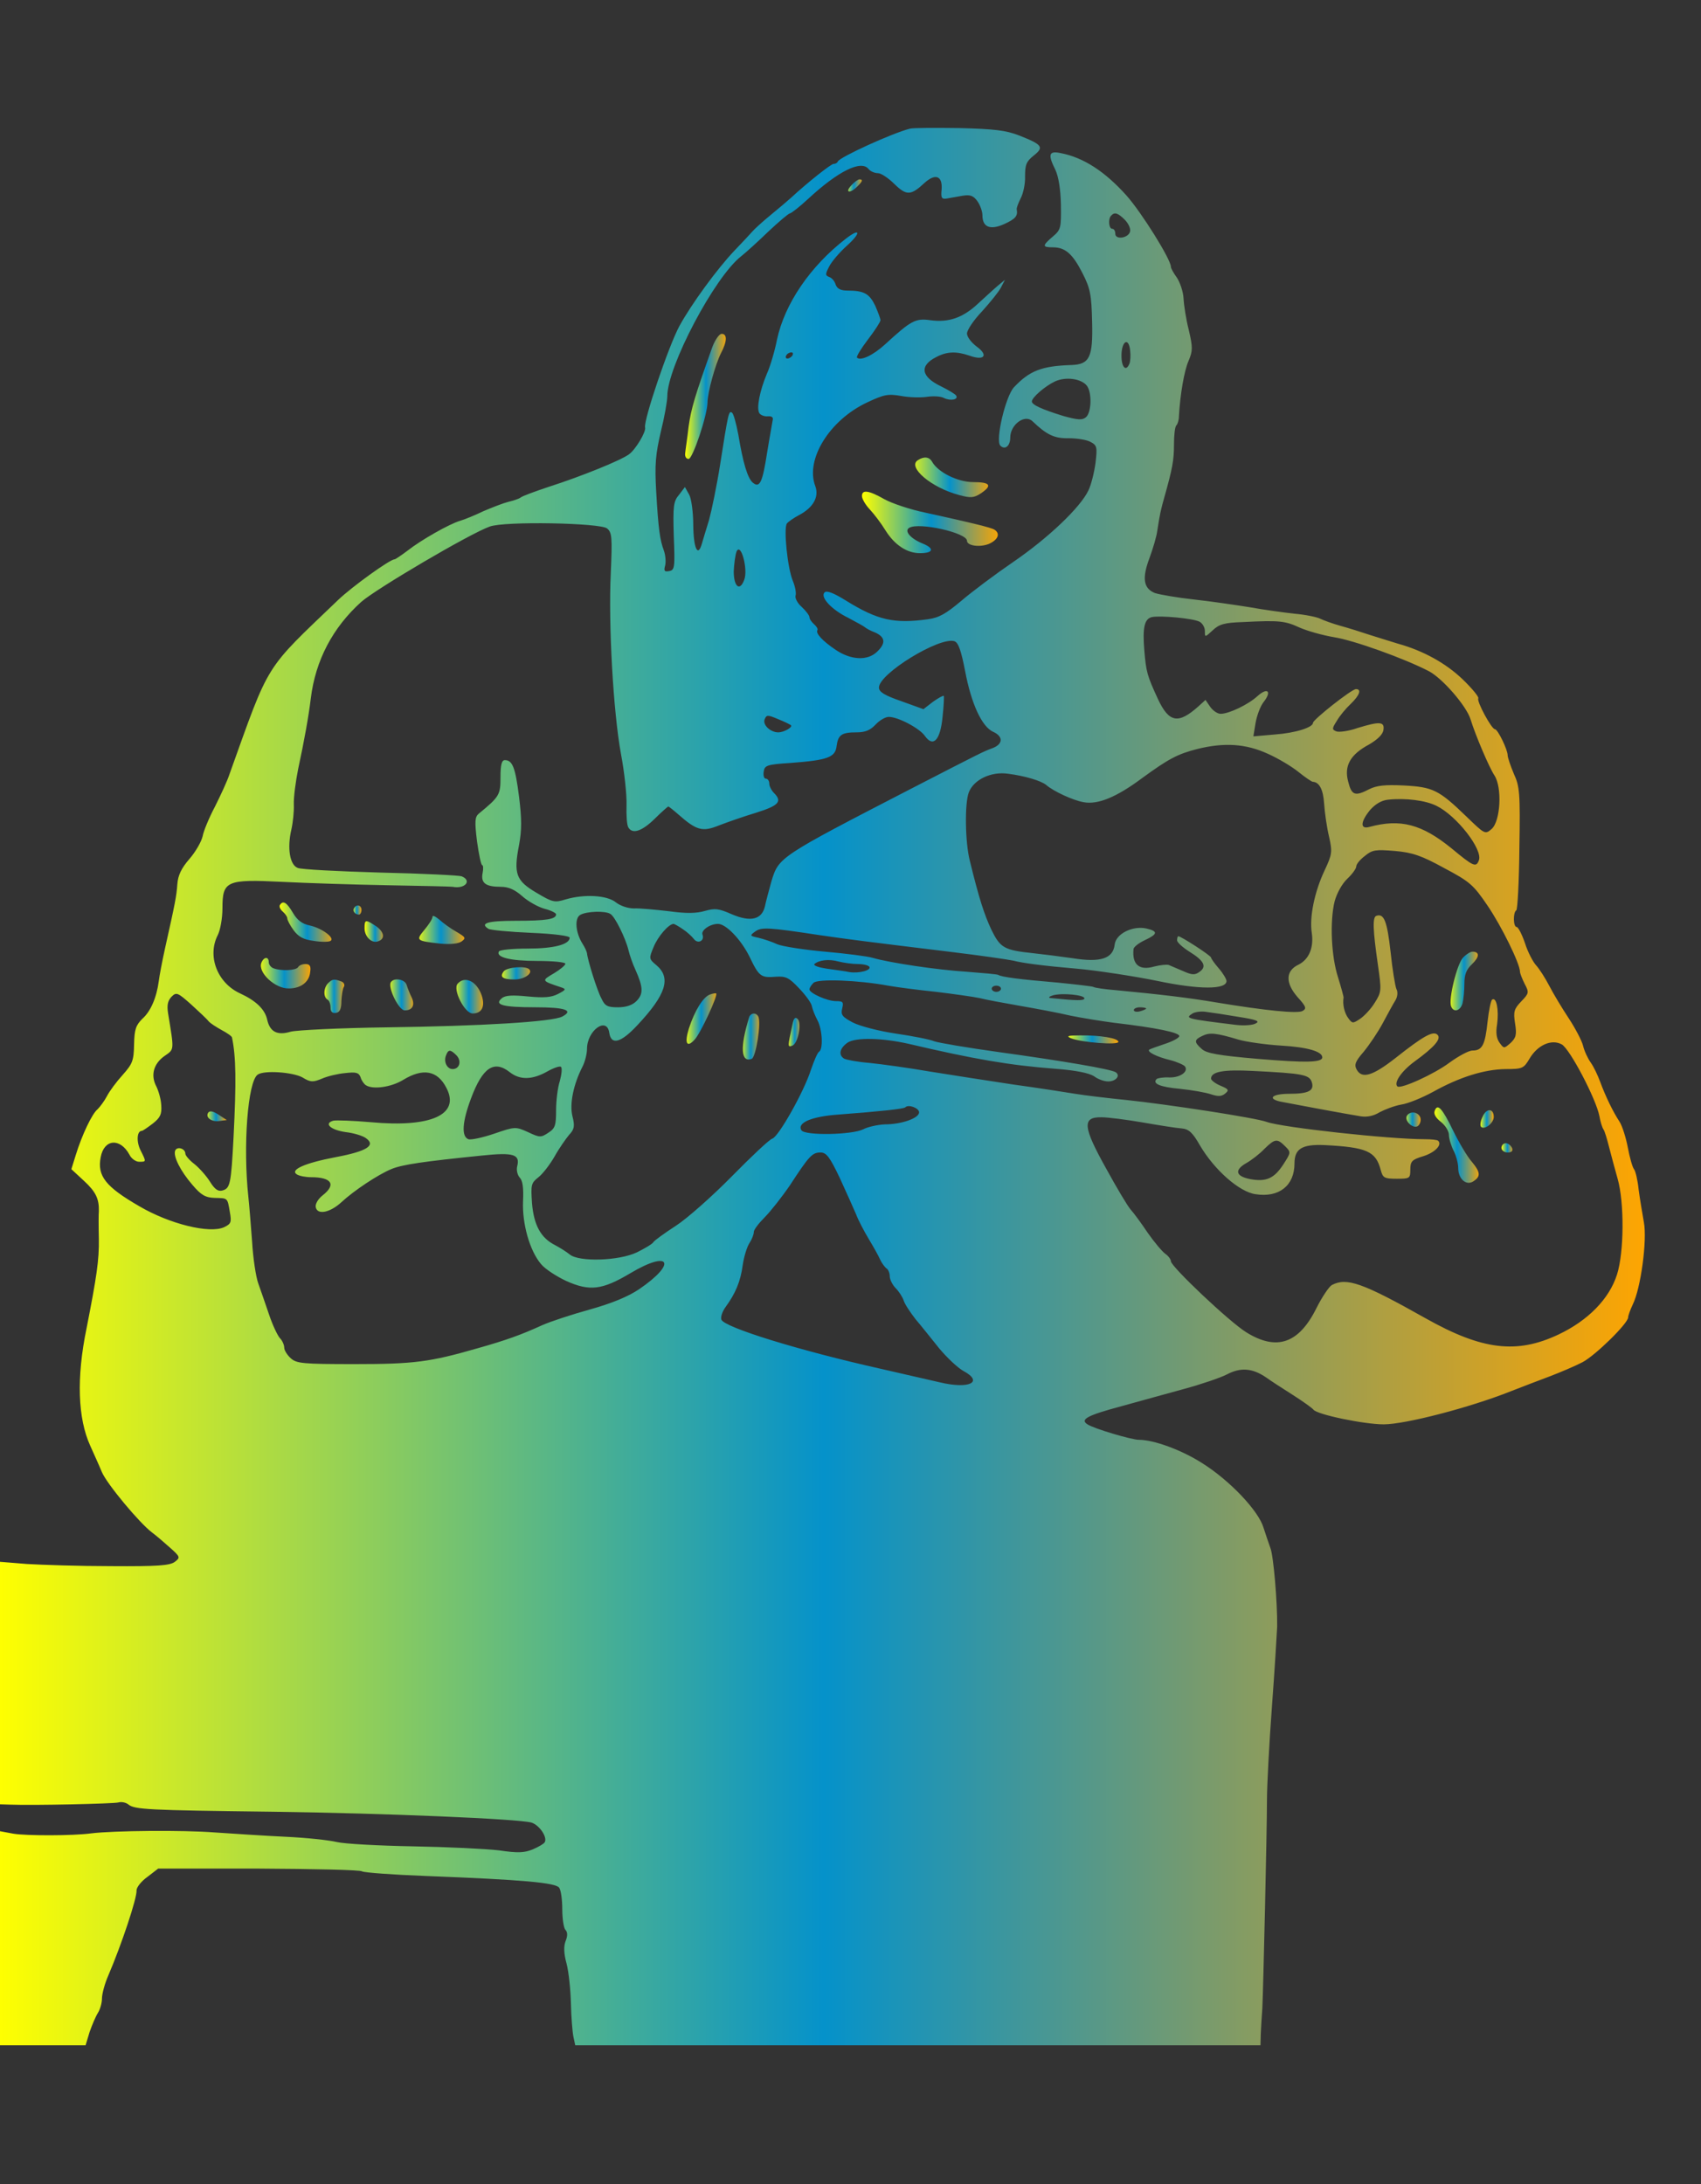 <?xml version="1.0" encoding="UTF-8"?>
<svg width="585" height="751.25" fill="url(#grad1)" viewBox="0 0 468 601" xmlns="http://www.w3.org/2000/svg">
<rect x="0" y="0" width="468" height="601" fill="#333333" stroke="none"/>
<linearGradient id="grad1" x1="0%" x2="100%" y1="0%" y2="0%">
      <stop offset="0%" stop-color="yellow" />
      <stop offset="50%" stop-color="#0592CA" />
      <stop offset="100%" stop-color="orange" />
</linearGradient>
 <g transform="matrix(.085,0,0,-.085,0,601)">
  <path d="m2945 6654c-56-14-227-92-233-106-2-5-8-8-14-8-8 0-84-60-138-110-9-8-38-33-65-55s-53-46-59-53-33-36-59-63c-55-58-138-171-178-244-35-65-116-304-111-328 4-14-31-72-52-87-27-20-156-72-259-105-45-15-86-30-92-35-5-4-23-10-40-14-16-4-52-18-80-30-27-13-61-27-75-31-35-10-128-63-171-97-20-15-39-28-42-28-15 0-138-89-182-131-242-232-220-196-352-564-7-22-29-69-47-105-19-36-37-79-40-96-4-18-23-51-43-74-26-30-37-53-39-82-3-39-6-56-40-208-9-41-18-88-20-105-7-53-26-98-53-122-21-21-26-34-27-83-1-53-5-63-37-99-20-22-43-53-51-69-8-15-22-34-30-42-18-14-51-84-71-149l-14-45 41-38c38-35 49-58 48-98-1-8-1-49 0-90 1-68-7-122-40-290-33-160-28-291 12-379 11-25 29-64 38-86 17-39 121-164 162-195 11-8 37-30 57-48 35-31 35-33 17-47-16-12-55-15-205-14-102 0-225 4-274 7l-87 7v-785l33-1c77-3 334 3 350 7 10 3 24 0 32-6 20-17 60-19 469-24 368-5 791-23 836-35 26-8 53-48 43-64-3-5-20-15-39-23-27-11-48-12-109-3-42 5-167 11-278 13s-222 8-247 14-99 14-165 17-169 10-230 14c-101 8-327 6-400-3-59-8-211-8-252-1l-43 8v-693h277l13 43c8 23 20 51 27 62s13 32 13 46c0 15 9 49 21 76 42 98 93 250 91 275 0 9 15 29 35 43l35 27h324c178-1 330-4 336-9 7-4 101-11 208-15 314-12 420-22 430-38 6-8 10-40 10-70 0-31 5-61 10-66 7-7 8-19 1-36-7-18-6-41 3-74 7-27 13-85 14-129s5-92 8-107l6-28h2218l1 38c1 20 3 57 5 82 3 59 15 573 15 675 0 44 7 179 16 300s16 238 17 260c1 79-12 231-22 255-5 14-15 43-22 65-16 55-109 153-198 209-67 43-157 76-206 76-23 0-145 36-166 50-25 16-1 29 111 59 57 16 149 41 203 56 55 15 117 36 138 47 44 23 82 20 126-10 15-11 54-36 87-57s62-42 66-47c10-16 164-48 228-48 69 0 278 54 411 107 36 14 93 36 128 49 34 13 81 33 104 45 42 22 147 125 148 145 0 6 7 25 15 42 26 52 47 208 36 266-5 28-13 76-17 106-3 30-10 60-15 66s-14 38-20 70-18 70-27 84c-20 30-45 81-63 130-7 19-20 47-30 61s-21 38-25 55c-4 16-25 56-46 88-22 33-50 80-63 105s-32 55-43 67c-10 11-27 43-36 72-10 29-22 52-27 52-11 0-12 47-1 54 4 2 9 93 10 201 3 178 1 200-18 241-11 26-20 53-20 60 0 18-32 84-41 84-11 0-60 91-54 100 3 4-20 32-50 61-54 52-127 93-210 116-22 7-62 19-90 28-27 9-71 23-97 30-25 7-55 18-65 23s-47 13-83 16c-36 4-101 13-145 21-44 7-125 19-180 25s-112 16-127 21c-37 15-42 48-17 114 11 30 23 70 25 88 3 17 6 39 8 47 1 8 7 34 14 58 27 96 32 122 32 174 0 30 3 58 8 62 4 4 8 17 8 29 4 71 17 147 31 179 14 33 14 44 1 100-9 35-16 81-17 102-1 22-11 51-21 67-11 15-20 31-20 36 0 24-95 176-144 231-69 77-139 123-213 137-38 8-42-4-17-54 10-21 17-62 18-113 1-75 0-81-26-103-35-30-35-35 0-35 40 0 64-21 96-84 25-49 29-69 31-157 3-115-8-138-67-140-97-3-136-19-186-72-27-29-61-172-44-189 15-15 32-1 32 26 0 42 47 77 72 53 46-44 71-56 117-55 27 0 59-5 71-12 21-11 22-17 16-68-4-30-14-71-23-89-26-55-130-154-244-232-57-39-132-95-167-125-50-42-72-55-109-60-109-15-162-3-264 60-40 25-63 34-70 27-15-15 22-56 78-83 26-14 50-27 53-30s17-11 33-17c33-15 35-35 5-63-31-29-84-26-133 7-43 29-66 54-59 64 2 4-3 12-11 19s-15 17-15 23c0 5-11 20-25 33-14 12-22 29-20 36 3 8-1 30-9 49-17 41-30 169-19 185 5 6 22 18 39 27 46 24 66 59 53 94-33 86 46 214 168 271 55 26 68 28 109 21 26-5 63-6 84-3 20 3 46 2 56-4 21-10 47-5 39 8-3 5-25 18-49 30-65 31-71 67-15 95 34 18 65 19 108 4 48-17 61 2 22 30-17 13-31 31-31 42s22 44 49 72c26 29 54 63 61 77l13 25-24-20c-13-11-41-37-63-57-49-46-95-62-154-54-49 7-63-1-147-78-38-35-80-55-91-43-3 3 13 29 35 58 23 30 41 58 41 63s-8 26-17 47c-19 39-36 49-90 49-22 0-33 6-38 19-3 11-12 22-21 25-13 5-13 9 0 34 8 16 33 45 56 66 48 43 46 61-2 24-115-89-198-210-223-327-7-36-22-87-33-111-23-55-34-111-24-127 4-6 16-11 27-10 13 1 19-3 16-13-1-8-10-55-18-105-15-97-24-115-46-97-17 14-32 64-47 155-7 37-16 70-21 72-10 7-12-2-38-168-11-70-28-151-36-180-9-28-19-63-23-76-13-46-27-16-28 59 0 42-6 86-13 99l-14 25-19-25c-18-21-20-36-17-134 4-101 3-110-15-113-15-3-18 0-13 18 3 12 1 34-4 48-13 35-18 70-25 192-5 87-2 120 15 193 12 48 21 100 21 115 0 96 153 386 239 453 14 11 54 47 88 80 34 32 66 59 70 59s31 21 58 46c98 91 172 127 196 98 6-8 20-14 31-14 10 0 34-16 53-35 39-38 53-38 97 3 35 32 59 24 56-20-3-28 0-33 17-30 11 2 34 6 51 9 25 4 35 0 48-18 9-13 16-33 16-45 0-39 25-49 70-29 37 17 45 26 41 48-1 4 5 20 13 36 8 15 15 47 14 71 0 37 4 48 28 67 34 27 29 35-47 65-44 17-80 21-194 24-77 1-149 1-160-2zm696-295c11-11 19-28 17-37-4-22-48-29-48-8 0 9-4 16-10 16-11 0-14 33-3 43 11 12 22 8 44-14zm15-465c-11-28-26-13-26 25 0 47 23 62 28 18 2-16 1-35-2-43zm-1091 26c-3-5-11-10-16-10-6 0-7 5-4 10 3 6 11 10 16 10 6 0 7-4 4-10zm953-98c17-22 15-87-3-102-12-10-26-9-73 4-68 21-102 36-102 47 0 13 43 50 75 65 35 16 85 9 103-14zm-1553-462c16-13 17-29 12-145-8-165 8-449 33-585 11-58 19-132 18-165s1-66 6-73c13-22 43-13 85 28 22 22 43 40 44 40 2 0 17-12 33-26 59-52 78-57 132-35 26 10 80 29 120 41 73 23 85 36 57 64-8 8-15 22-15 30 0 9-5 16-11 16s-9 10-7 23c3 20 10 23 88 28 119 9 144 18 148 55 5 36 16 44 65 44 28 0 44 7 61 25 13 14 32 25 43 25 30 0 100-37 117-62 27-38 50-13 57 63 4 35 5 66 4 67-2 2-18-7-35-19l-31-24-72 26c-55 19-72 30-72 44 0 45 196 165 244 150 13-4 22-30 35-97 20-106 54-179 90-196 34-15 33-40-1-53-32-12-30-11-263-131-430-222-429-222-453-300-8-29-18-66-21-81-10-43-46-52-107-26-43 19-55 20-87 11-27-8-60-9-117-1-44 5-95 10-113 9-19 0-44 8-59 20-29 23-102 27-163 9-35-11-42-9-94 22-66 39-74 61-56 154 9 49 9 84 0 157-12 94-21 118-46 118-10 0-14-15-14-55 0-57-3-63-70-118-13-11-14-24-6-90 6-42 13-77 17-77 3 0 4-12 1-26-6-32 10-44 59-44 25 0 45-9 69-30 19-17 51-35 72-41 21-5 38-14 38-18 0-16-31-21-131-21-91 0-117-8-88-26 6-4 68-10 138-13 74-3 126-10 125-16-1-22-52-35-136-35-48 0-89-4-93-9-11-19 36-31 124-31 50 0 91-4 91-9s-17-19-37-31c-41-24-41-24 22-45 18-6 18-8-9-22-22-11-44-13-97-8-50 5-74 4-85-6-25-21 3-29 108-29 98 0 126-10 88-30-31-17-262-31-570-35-151-2-290-9-309-14-43-13-67-1-76 38-7 34-36 62-88 86-74 34-107 121-72 189 8 16 15 54 15 87 0 88 13 94 193 85 78-4 232-9 342-11s205-4 210-5c40-8 64 20 29 34-8 3-126 9-262 12-136 4-257 10-268 15-26 9-35 64-21 124 5 22 9 59 8 81-1 23 6 75 14 115 20 93 34 171 41 229 15 123 71 229 163 312 46 41 351 221 416 244 47 18 358 12 380-6zm444-166c-14-39-34-23-34 27 1 24 5 53 9 64 14 32 38-58 25-91zm1474-136c9-5 17-18 17-30 0-21 0-21 25 2 21 20 38 25 98 27 119 6 136 4 184-18 25-11 75-25 111-31 64-10 228-69 307-110 44-23 122-113 135-156 16-52 60-155 77-181 26-39 20-149-9-174-21-18-22-17-82 41-89 86-108 95-202 100-61 3-88 0-112-12-46-24-57-20-68 24-14 51 6 88 68 121 27 16 44 32 46 47 4 27-12 28-84 6-28-10-59-14-68-11-15 6-15 9 1 34 9 16 29 40 45 55 29 28 36 48 17 48-14 0-139-99-139-109 0-15-56-33-124-38l-69-6 7 43c4 23 15 54 26 68 27 34 14 49-19 20-30-28-93-58-120-58-10 0-25 10-34 23l-15 22-23-21c-65-58-95-53-131 24-35 76-38 87-44 157-6 73 0 102 24 108 26 6 135-4 155-15zm-1323-335c7-6-22-23-41-23-25 0-51 24-44 42 6 15 10 15 43 1 20-8 39-17 42-20zm1543-92c34-15 79-42 101-60 21-17 42-31 45-31 21-1 34-24 37-71 2-30 9-78 16-107 11-49 10-57-15-110-32-68-49-150-41-201 7-48-9-86-43-103-42-20-43-59-3-105 28-31 30-37 16-45-16-9-118 1-281 28-88 15-182 26-319 39-38 3-73 8-77 11-4 2-56 8-116 14-119 10-182 18-192 25-4 2-49 6-101 10-96 6-250 29-305 45-16 5-86 14-154 20s-138 17-155 24c-17 8-44 17-61 21-28 6-29 7-11 20 20 15 42 14 206-11 96-14 135-19 430-55 91-11 181-24 200-28 30-8 100-17 205-26 60-5 191-25 263-40 134-28 222-28 222 0 0 6-11 25-25 41s-25 32-25 35c0 6-97 69-106 69-2 0-4-6-4-13s18-23 40-37c47-29 57-48 33-65-15-11-24-11-53 2-19 8-40 17-47 20-6 2-27 0-47-5-48-14-72 6-67 56 0 7 17 20 36 29 43 20 44 29 6 38-45 10-99-17-103-52-5-45-45-59-137-44-42 6-98 13-126 16-95 10-107 17-136 76-23 49-40 101-70 224-15 59-17 185-3 221 16 41 72 68 127 60 54-7 105-22 123-36 24-21 87-50 121-56 46-9 107 16 190 78 85 62 115 78 178 94 88 22 158 17 228-15zm547-169c65-32 150-141 137-176-9-24-17-21-88 38-97 79-166 97-266 70-31-9-30 16 2 55 17 19 37 31 58 33 56 6 121-2 157-20zm24-201c83-44 95-54 141-122 45-66 105-188 105-214 0-5 7-23 15-39 15-28 14-31-11-57-23-24-26-33-20-71 6-37 3-47-15-64-21-18-21-18-35 1-10 14-13 32-8 61 6 45-2 88-16 79-4-2-11-35-15-72-8-75-17-93-49-93-12 0-45-18-74-39-49-37-159-87-169-77-12 12 13 49 55 80 66 48 88 74 75 87-14 14-46-4-137-76-73-57-108-68-125-36-8 15-4 26 23 57 18 22 46 63 62 93s34 63 41 74c7 12 8 27 3 36-4 9-13 63-19 121-11 98-21 125-46 116-13-4-11-47 5-158 12-84 12-88-10-123-12-20-34-43-47-52-24-16-26-16-39 2-12 16-19 44-15 67 0 3-8 33-18 65-22 68-27 181-11 246 7 26 24 57 41 73 16 15 29 33 29 40s12 22 28 34c24 20 35 21 97 16 57-5 86-15 159-55zm-2698-149c15-9 49-79 58-116 4-17 14-46 23-65 25-56 26-78 3-101-13-13-33-20-60-20-33 0-42 4-53 28-14 25-45 125-47 147-1 6-7 19-14 30-23 36-27 83-8 94 20 12 82 14 98 3zm234-49c14-9 30-24 36-32 13-17 35-6 28 14-6 14 24 35 50 35s74-50 102-106c31-65 37-69 86-65 32 2 42-3 75-38 21-22 40-48 41-58 2-10 10-30 18-45 16-30 19-94 5-102-5-3-16-29-26-58-23-72-105-217-125-223-10-3-68-58-131-122s-144-136-181-160-70-48-73-53c-3-6-27-20-53-33-58-28-188-32-218-7-11 9-32 22-47 30-46 23-69 64-75 136-4 60-3 65 21 84 14 11 37 41 52 67 15 27 37 58 47 70 17 18 19 28 11 60-10 40 3 103 32 160 8 15 15 42 15 58 0 60 64 106 72 53 6-42 38-33 91 24 93 99 110 153 62 194-25 21-25 22-9 60 14 34 48 73 64 74 3 0 17-8 30-17zm567-113c17 0 34-4 37-9 7-11-33-22-65-17-13 3-46 7-73 11-26 4-44 10-40 15 15 13 47 17 79 8 16-4 44-8 62-8zm98-70c28-5 97-14 155-20 58-7 121-16 140-20 19-5 78-16 130-25s127-23 165-32c39-8 102-18 140-23 137-16 216-32 212-44-2-6-23-17-48-25-24-8-46-16-49-18-8-7 23-23 68-34 23-6 45-16 48-21 11-17-17-36-51-35-19 1-37-2-41-5-15-15 10-26 76-32 39-4 84-12 101-18 22-7 33-7 45 3 13 11 11 14-15 25-17 7-31 18-31 23 0 23 41 30 136 25 160-8 182-12 190-36 9-28-10-38-73-38-54 0-72-15-30-25 25-5 217-41 262-48 19-3 41 1 60 13 17 9 48 21 70 25 22 3 68 22 103 41 86 48 166 73 235 74 55 0 59 2 78 34 26 44 71 64 104 46 26-14 111-176 122-232 3-18 9-37 13-43 4-5 12-32 19-60 7-27 19-72 27-100 22-77 21-238-2-310-25-79-94-149-189-194-135-64-247-51-430 52-206 116-256 133-304 108-9-5-32-39-50-75-57-115-129-139-227-78-55 34-244 213-244 230 0 6-8 17-18 24s-36 38-57 68c-20 30-45 64-55 75s-45 70-79 132c-76 136-79 168-16 167 22 0 83-8 135-17s108-18 124-19c24-2 36-13 60-55 47-80 128-151 180-158 76-12 126 28 126 99 0 48 24 63 97 60 137-7 166-20 182-80 7-26 11-29 52-29 42 0 44 1 44 30 0 26 5 32 42 43 38 12 62 37 48 50-3 3-22 5-43 5-117 0-462 38-512 56-34 13-321 57-455 71-60 6-135 15-165 20s-120 19-200 30c-80 12-201 31-270 42-69 12-157 24-196 28-38 3-75 10-82 14-19 12-14 34 12 52 27 17 111 15 196-4 213-50 330-70 476-81 67-5 109-14 125-24 13-10 33-17 46-17 25 0 41 19 24 30-17 10-168 36-378 65-101 14-195 30-209 35-14 6-70 17-125 25-54 8-116 24-139 36-34 18-39 25-34 45 5 21 3 24-20 24-29 0-86 26-86 38 0 5 6 14 13 21 13 14 145 9 242-9zm365-10c0-5-7-10-15-10s-15 5-15 10c0 6 7 10 15 10s15-4 15-10zm-2565-105c6-7 25-19 43-29 17-9 33-20 33-24 13-62 14-143 5-322-8-153-11-166-36-173-14-4-25 4-40 28-11 18-34 44-50 57-16 12-30 28-30 34 0 17-27 25-33 10-7-18 17-66 56-111 28-33 42-41 72-42 43-1 41 1 49-46 6-33 4-38-19-49-47-21-175 10-274 68-109 63-137 98-125 159 11 59 63 63 93 8 6-13 21-23 31-23 24 0 24-1 5 37-14 28-12 63 4 63 3 0 19 11 36 24 24 19 29 30 27 59-1 20-9 47-16 61-19 36-9 73 26 98 33 23 32 16 12 139-4 26-1 40 11 53 16 16 20 14 64-25 25-23 51-47 56-54zm2835 74c0-8-23-8-110 1-8 1-4 5 9 9 31 8 101 1 101-10zm200-33c0-2-9-6-20-9s-20-1-20 4 9 9 20 9 20-2 20-4zm299-27c58-9 70-14 56-21-9-6-38-8-64-5-163 20-166 21-141 37 8 5 29 8 45 5 17-2 63-9 104-16zm1-74c25-7 87-16 137-19 85-5 133-19 133-38 0-17-53-18-208-5-128 11-167 18-182 32-26 23-25 30 3 43 23 11 44 9 117-13zm-2533-50c18-18 11-45-12-45-18 0-30 24-21 45 7 19 14 19 33 0zm173-55c33-26 73-25 121 2 21 12 42 19 45 15 4-4 2-24-4-46-7-21-12-64-12-94 0-49-3-59-25-73-24-16-28-16-66 2-40 18-42 18-109-5-38-13-76-21-84-18-23 9-20 56 9 133 37 99 74 124 125 84zm-671-17c26-16 34-16 63-4 18 8 52 16 75 18 35 4 44 2 50-13 3-11 11-22 17-26 22-15 82-7 121 17 64 39 111 31 140-26 45-86-49-129-244-111-57 5-112 7-122 5-32-9-9-30 40-37 26-3 56-12 66-20 32-23 3-42-98-61-100-19-150-41-126-56 8-5 28-9 46-9 67 0 82-24 37-59-15-12-24-28-22-38 5-26 46-18 83 16 41 38 118 89 161 107 35 15 106 25 293 44 104 11 125 4 115-35-3-12 1-28 8-36 10-10 13-33 11-77-3-72 21-159 58-203 13-16 50-40 82-55 76-34 116-29 207 25 129 77 153 33 28-52-36-24-87-45-158-65-58-16-128-39-155-51-70-32-118-49-210-75-153-44-204-51-396-51-170 0-189 2-208 19-12 11-21 26-21 34 0 9-6 23-14 31-8 9-24 43-35 76s-27 78-35 101c-8 22-17 83-20 135-4 52-9 117-12 144-18 166-2 375 30 397 21 15 114 8 145-9zm1996-113c0-19-57-39-111-39-23-1-55-8-70-16-36-18-189-21-200-3-15 24 33 45 123 51 132 10 207 18 213 23 10 11 45-2 45-16zm1185-110c19-19 19-20-7-60-29-44-55-56-107-46-46 9-51 29-13 51 18 10 45 31 60 47 34 33 41 34 67 8zm-1442-102c21-46 45-99 53-118 7-19 26-55 41-80s32-55 37-67c5-11 15-24 20-28 6-3 11-15 11-26 0-10 9-28 19-38s22-28 26-40c3-11 21-38 38-60 18-21 52-64 77-95 25-30 60-63 78-73 67-36 20-60-76-37-31 7-118 27-192 44-263 59-506 134-515 159-3 8 3 26 13 40 33 45 49 84 56 136 4 28 14 60 22 72s14 28 14 36c0 7 16 28 35 47s56 66 82 104c62 95 72 106 99 106 19 0 30-15 62-82z"/>
  <path d="m906 4141c-3-5 1-14 9-21s15-17 15-22c0-6 9-23 20-38 15-21 32-31 65-35 24-4 49-4 55 0 15 9-27 41-68 50-24 5-40 17-54 41-20 34-32 41-42 25z"/>
  <path d="m1146 4131c-6-9 3-21 16-21 4 0 8 7 8 15 0 16-16 20-24 6z"/>
  <path d="m1400 4103c0-7-12-25-26-42-29-35-27-36 52-45 33-3 58 0 68 7 15 11 13 14-16 31-18 10-43 28-55 39-13 11-23 16-23 10z"/>
  <path d="m1180 4066c0-28 24-51 45-42 23 8 18 32-10 50-32 21-35 20-35-8z"/>
  <path d="m846 3954c-12-31 44-84 89-83 39 0 66 21 69 53 3 19-1 26-15 26-10 0-21-4-24-10-7-11-54-13-79-4-9 3-16 12-16 20 0 19-16 18-24-2z"/>
  <path d="m1631 3927c-15-19-4-27 34-27 32 0 61 20 48 33-12 12-70 7-82-6z"/>
  <path d="m1062 3888c-15-15-16-45-2-53 6-3 10-15 10-26 0-14 6-19 18-17s17 13 17 38c1 19 4 40 8 46 4 7 0 15-9 18-22 8-28 8-42-6z"/>
  <path d="m1265 3891c-10-18 26-91 45-91 26 0 34 18 22 43-6 12-13 30-16 40-6 18-41 24-51 8z"/>
  <path d="m1481 3886c-16-19 23-96 49-96 30 0 41 23 29 59-16 46-55 64-78 37z"/>
  <path d="m4735 3970c-19-21-47-134-38-157 8-21 30-15 37 10 3 12 6 40 6 63 0 30 6 46 25 64 24 23 25 40 1 40-7 0-21-9-31-20z"/>
  <path d="m2297 3851c-21-8-48-51-67-109-15-49-7-65 19-36 18 19 76 143 69 149-1 1-11 0-21-4z"/>
  <path d="m2425 3778c-30-97-27-148 8-135 14 5 32 120 21 138-8 13-24 11-29-3z"/>
  <path d="m2565 3754c-16-73-16-74 0-68 18 7 31 72 17 86-8 8-13 3-17-18z"/>
  <path d="m3466 3710c34-14 154-23 154-12 0 12-59 22-125 21-37 0-45-2-29-9z"/>
  <path d="m4644 3475c-4-10 3-23 20-36 14-11 26-30 26-42s7-35 15-51c8-15 15-41 15-56 0-35 25-58 48-44 25 16 25 29-4 64-15 17-42 63-60 100-36 74-51 90-60 65z"/>
  <path d="m4799 3456c-7-14-9-29-5-33 11-11 41 12 41 32 0 29-24 29-36 1z"/>
  <path d="m4554 3459c-10-17 23-46 37-32 7 7 9 19 6 27-7 18-33 21-43 5z"/>
  <path d="m4860 3355c0-8 9-15 20-15 13 0 18 5 14 15-4 8-12 15-20 15s-14-7-14-15z"/>
  <path d="m674 3469c-10-16 11-31 37-27l23 3-26 17c-18 12-29 14-34 7z"/>
  <path d="m2755 6470c-21-23-4-27 19-4 18 17 20 24 8 24-5 0-17-9-27-20z"/>
  <path d="m2306 5948c-56-157-69-200-77-258-4-36-10-74-11-85-2-12 3-20 11-20 13 0 60 139 61 182 0 33 26 126 44 161 20 38 20 62 2 62-8 0-21-19-30-42z"/>
  <path d="m2971 5581c-35-22 43-89 134-113 37-10 47-9 69 5 39 26 32 37-24 37-50 0-114 32-133 66-9 16-26 18-46 5z"/>
  <path d="m2790 5465c0-9 11-28 25-43s37-45 51-68c30-48 70-74 112-74 43 0 48 15 9 31-40 16-61 41-44 51 31 19 187-16 187-42 0-16 41-22 71-10 29 13 38 33 18 46-11 7-73 22-223 55-49 10-109 30-134 44-51 29-72 31-72 10z"/>
 </g>
</svg>
